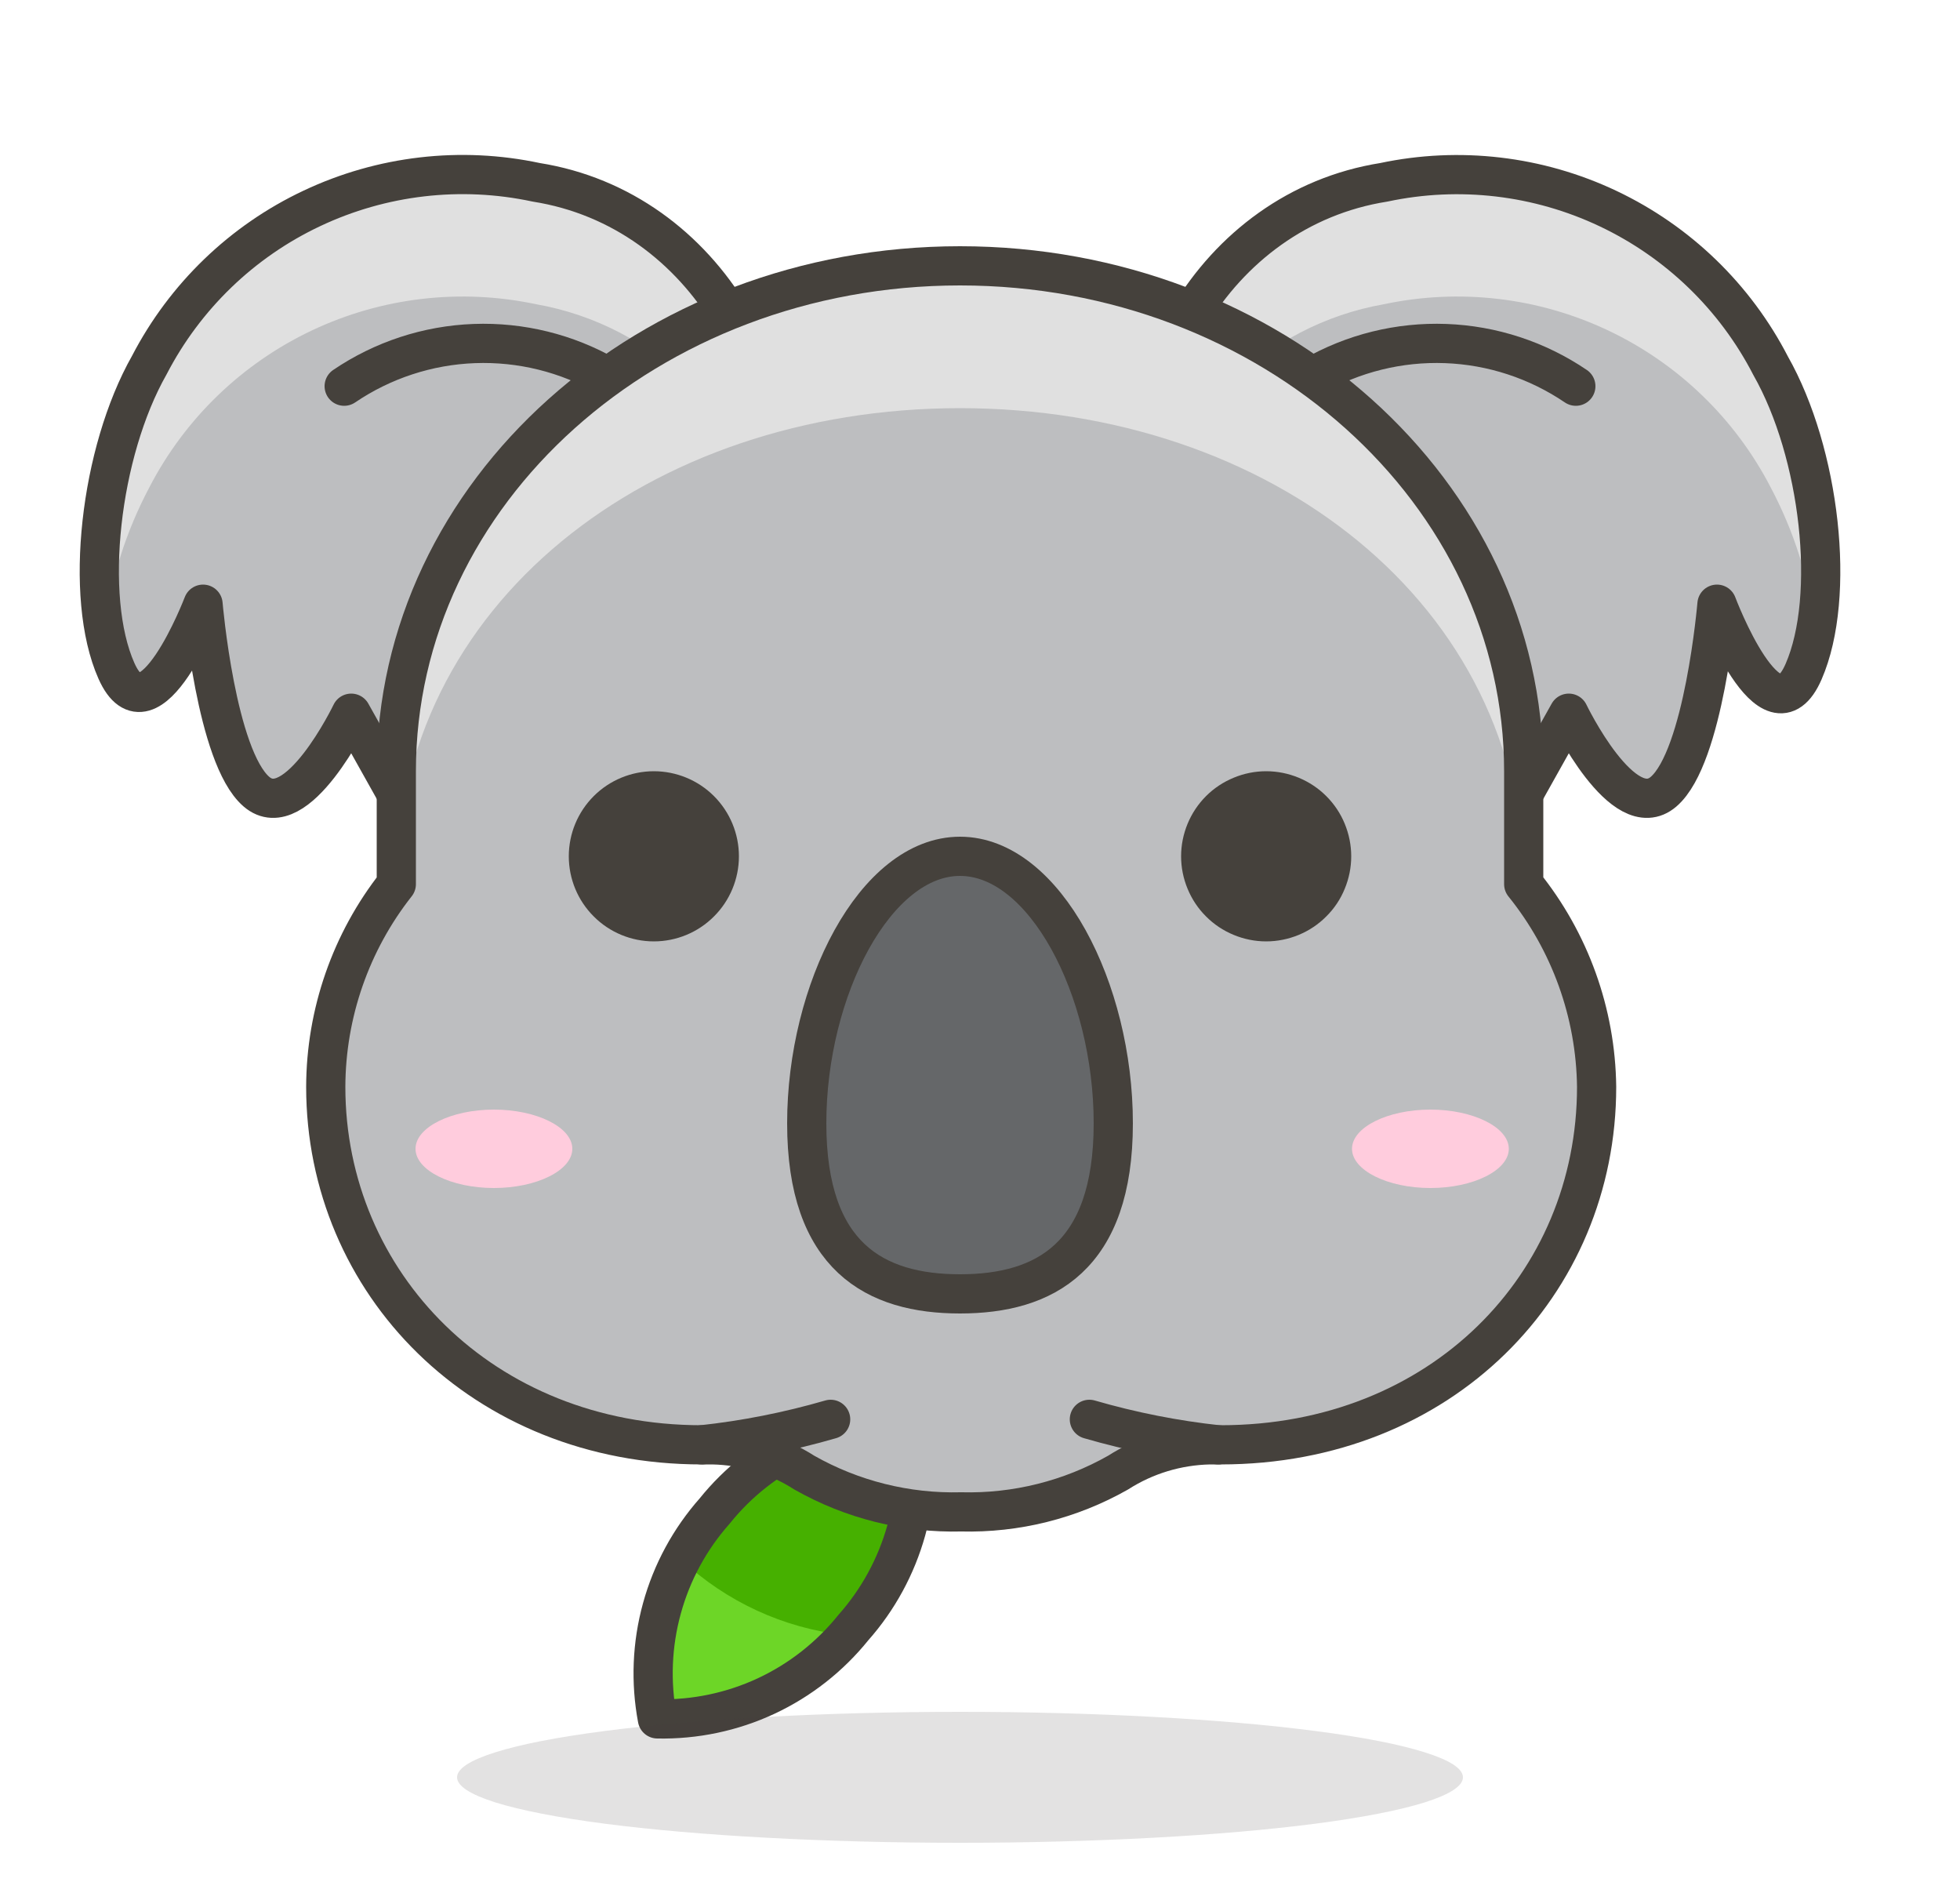 <svg width="25" height="24" viewBox="0 0 25 24" fill="none" xmlns="http://www.w3.org/2000/svg">
<path d="M6.84 2.325C9.015 2.67 10.3 4.975 9.785 7.065C9.553 8.093 8.924 8.989 8.036 9.556C7.147 10.123 6.071 10.317 5.04 10.095L4.48 9.095C4.48 9.095 3.785 10.54 3.27 10.095C2.755 9.65 2.59 7.705 2.59 7.705C2.59 7.705 1.905 9.5 1.485 8.555C1.065 7.61 1.275 5.765 1.905 4.655C2.359 3.78 3.087 3.077 3.979 2.657C4.871 2.236 5.876 2.119 6.84 2.325Z" fill="#BDBEC0"/>
<path d="M6.84 3.88C5.875 3.675 4.87 3.792 3.978 4.214C3.086 4.636 2.358 5.339 1.905 6.215C1.61 6.771 1.417 7.376 1.335 8C1.171 6.851 1.37 5.68 1.905 4.65C2.359 3.775 3.087 3.072 3.979 2.652C4.871 2.231 5.876 2.114 6.84 2.32C8.96 2.655 10.225 4.85 9.84 6.89C9.711 6.141 9.353 5.449 8.816 4.911C8.279 4.372 7.589 4.012 6.84 3.88Z" fill="#E0E0E0"/>
<path d="M6.84 2.325C9.015 2.67 10.3 4.975 9.785 7.065C9.553 8.093 8.924 8.989 8.036 9.556C7.147 10.123 6.071 10.317 5.04 10.095L4.48 9.095C4.48 9.095 3.785 10.54 3.27 10.095C2.755 9.65 2.59 7.705 2.59 7.705C2.59 7.705 1.905 9.5 1.485 8.555C1.065 7.61 1.275 5.765 1.905 4.655C2.359 3.78 3.087 3.077 3.979 2.657C4.871 2.236 5.876 2.119 6.84 2.325V2.325Z" stroke="#45413C" stroke-width="0.5" stroke-linecap="round" stroke-linejoin="round"/>
<path d="M7.745 4.8C7.23 4.504 6.643 4.359 6.05 4.381C5.456 4.403 4.881 4.592 4.39 4.925" stroke="#45413C" stroke-width="0.5" stroke-linecap="round" stroke-linejoin="round"/>
<path d="M9.115 19.27C8.799 19.627 8.569 20.051 8.443 20.51C8.316 20.97 8.297 21.452 8.385 21.92C8.863 21.93 9.337 21.831 9.771 21.629C10.204 21.427 10.585 21.128 10.885 20.755C11.201 20.399 11.432 19.974 11.56 19.515C11.687 19.056 11.708 18.573 11.62 18.105C11.141 18.094 10.666 18.193 10.232 18.395C9.797 18.597 9.415 18.896 9.115 19.27Z" fill="#6DD627"/>
<path d="M11.605 18.105C11.127 18.095 10.653 18.194 10.219 18.396C9.786 18.598 9.405 18.897 9.105 19.27C8.945 19.461 8.805 19.669 8.69 19.89C9.262 20.425 9.992 20.762 10.77 20.85L10.86 20.755C11.178 20.399 11.411 19.976 11.54 19.516C11.669 19.057 11.691 18.574 11.605 18.105Z" fill="#46B000"/>
<path d="M9.115 19.27C8.799 19.627 8.569 20.051 8.443 20.51C8.316 20.97 8.297 21.452 8.385 21.92C8.863 21.93 9.337 21.831 9.771 21.629C10.204 21.427 10.585 21.128 10.885 20.755C11.201 20.399 11.432 19.974 11.56 19.515C11.687 19.056 11.708 18.573 11.62 18.105C11.141 18.094 10.666 18.193 10.232 18.395C9.797 18.597 9.415 18.896 9.115 19.27V19.27Z" stroke="#45413C" stroke-width="0.5" stroke-linecap="round" stroke-linejoin="round"/>
<path d="M17.65 2.325C15.475 2.67 14.19 4.975 14.705 7.065C14.937 8.093 15.566 8.989 16.454 9.556C17.343 10.123 18.419 10.317 19.45 10.095L20.01 9.095C20.01 9.095 20.705 10.54 21.22 10.095C21.735 9.65 21.9 7.705 21.9 7.705C21.9 7.705 22.585 9.53 23.005 8.565C23.425 7.6 23.215 5.775 22.585 4.665C22.133 3.788 21.405 3.084 20.513 2.661C19.621 2.238 18.615 2.12 17.65 2.325Z" fill="#BDBEC0"/>
<path d="M17.65 3.88C18.615 3.675 19.62 3.792 20.512 4.214C21.404 4.636 22.132 5.339 22.585 6.215C22.88 6.771 23.073 7.376 23.155 8C23.319 6.851 23.12 5.68 22.585 4.65C22.131 3.775 21.403 3.072 20.511 2.652C19.619 2.231 18.614 2.114 17.65 2.32C15.53 2.655 14.265 4.85 14.65 6.89C14.78 6.141 15.137 5.449 15.674 4.911C16.211 4.372 16.901 4.012 17.65 3.88Z" fill="#E0E0E0"/>
<path d="M17.65 2.325C15.475 2.67 14.19 4.975 14.705 7.065C14.937 8.093 15.566 8.989 16.454 9.556C17.343 10.123 18.419 10.317 19.45 10.095L20.01 9.095C20.01 9.095 20.705 10.54 21.22 10.095C21.735 9.65 21.9 7.705 21.9 7.705C21.9 7.705 22.585 9.53 23.005 8.565C23.425 7.6 23.215 5.775 22.585 4.665C22.133 3.788 21.405 3.084 20.513 2.661C19.621 2.238 18.615 2.12 17.65 2.325V2.325Z" stroke="#45413C" stroke-width="0.5" stroke-linecap="round" stroke-linejoin="round"/>
<path opacity="0.15" d="M5.83 22.665C5.83 22.775 5.996 22.883 6.318 22.985C6.641 23.086 7.113 23.178 7.709 23.256C8.305 23.333 9.012 23.395 9.79 23.436C10.568 23.478 11.403 23.5 12.245 23.5C13.087 23.5 13.922 23.478 14.7 23.436C15.478 23.395 16.185 23.333 16.781 23.256C17.377 23.178 17.849 23.086 18.172 22.985C18.494 22.883 18.66 22.775 18.66 22.665C18.66 22.555 18.494 22.447 18.172 22.346C17.849 22.244 17.377 22.152 16.781 22.075C16.185 21.997 15.478 21.936 14.7 21.894C13.922 21.852 13.087 21.83 12.245 21.83C11.403 21.83 10.568 21.852 9.79 21.894C9.012 21.936 8.305 21.997 7.709 22.075C7.113 22.152 6.641 22.244 6.318 22.346C5.996 22.447 5.83 22.555 5.83 22.665Z" fill="#45413C"/>
<path d="M19.435 11.275V9.835C19.435 6.275 16.215 3.39 12.245 3.39C8.275 3.39 5.055 6.275 5.055 9.835V11.275C4.474 12.012 4.158 12.922 4.155 13.86C4.155 16.36 6.155 18.425 8.95 18.425H9.09C9.505 18.434 9.91 18.556 10.26 18.78C10.869 19.125 11.56 19.298 12.26 19.28C12.96 19.298 13.651 19.125 14.26 18.78C14.61 18.556 15.015 18.434 15.43 18.425H15.57C18.385 18.425 20.365 16.38 20.365 13.86C20.354 12.918 20.026 12.008 19.435 11.275Z" fill="#BDBEC0"/>
<path d="M19.435 11.275V9.835C19.435 6.275 16.215 3.39 12.245 3.39C8.275 3.39 5.055 6.275 5.055 9.835V11.275C5.055 7.715 8.275 5.205 12.245 5.205C16.215 5.205 19.435 7.715 19.435 11.275Z" fill="#E0E0E0"/>
<path d="M19.435 11.275V9.835C19.435 6.275 16.215 3.39 12.245 3.39C8.275 3.39 5.055 6.275 5.055 9.835V11.275C4.474 12.012 4.158 12.922 4.155 13.86C4.155 16.36 6.155 18.425 8.95 18.425H9.09C9.505 18.434 9.91 18.556 10.26 18.78C10.869 19.125 11.56 19.298 12.26 19.28C12.96 19.298 13.651 19.125 14.26 18.78C14.61 18.556 15.015 18.434 15.43 18.425H15.57C18.385 18.425 20.365 16.38 20.365 13.86C20.354 12.918 20.026 12.008 19.435 11.275V11.275Z" stroke="#45413C" stroke-width="0.5" stroke-linecap="round" stroke-linejoin="round"/>
<path d="M14.2 14.325C14.2 16.03 13.325 16.5 12.245 16.5C11.165 16.5 10.29 16.03 10.29 14.325C10.29 12.62 11.165 10.92 12.245 10.92C13.325 10.92 14.2 12.615 14.2 14.325Z" fill="#656769" stroke="#45413C" stroke-width="0.5" stroke-linecap="round" stroke-linejoin="round"/>
<path d="M15.315 10.92C15.315 11.03 15.337 11.138 15.379 11.239C15.421 11.341 15.482 11.433 15.56 11.51C15.637 11.588 15.729 11.649 15.831 11.691C15.932 11.733 16.04 11.755 16.15 11.755C16.26 11.755 16.368 11.733 16.47 11.691C16.571 11.649 16.663 11.588 16.74 11.51C16.818 11.433 16.88 11.341 16.921 11.239C16.963 11.138 16.985 11.03 16.985 10.92C16.985 10.81 16.963 10.702 16.921 10.6C16.88 10.499 16.818 10.407 16.74 10.329C16.663 10.252 16.571 10.191 16.47 10.149C16.368 10.107 16.26 10.085 16.15 10.085C16.04 10.085 15.932 10.107 15.831 10.149C15.729 10.191 15.637 10.252 15.56 10.329C15.482 10.407 15.421 10.499 15.379 10.6C15.337 10.702 15.315 10.81 15.315 10.92Z" fill="#45413C" stroke="#45413C" stroke-width="0.5" stroke-linecap="round" stroke-linejoin="round"/>
<path d="M7.505 10.92C7.505 11.141 7.593 11.354 7.75 11.51C7.906 11.667 8.119 11.755 8.34 11.755C8.561 11.755 8.774 11.667 8.93 11.51C9.087 11.354 9.175 11.141 9.175 10.92C9.175 10.698 9.087 10.486 8.93 10.329C8.774 10.173 8.561 10.085 8.34 10.085C8.119 10.085 7.906 10.173 7.75 10.329C7.593 10.486 7.505 10.698 7.505 10.92Z" fill="#45413C" stroke="#45413C" stroke-width="0.5" stroke-linecap="round" stroke-linejoin="round"/>
<path d="M19.245 14.65C19.245 14.925 18.79 15.15 18.245 15.15C17.7 15.15 17.245 14.925 17.245 14.65C17.245 14.375 17.7 14.15 18.245 14.15C18.79 14.15 19.245 14.375 19.245 14.65Z" fill="#FFCCDD"/>
<path d="M7.3 14.65C7.3 14.925 6.845 15.15 6.3 15.15C5.755 15.15 5.3 14.925 5.3 14.65C5.3 14.375 5.755 14.15 6.3 14.15C6.845 14.15 7.3 14.375 7.3 14.65Z" fill="#FFCCDD"/>
<path d="M15.54 18.425C14.983 18.365 14.433 18.256 13.895 18.1" stroke="#45413C" stroke-width="0.5" stroke-linecap="round" stroke-linejoin="round"/>
<path d="M8.95 18.425C9.507 18.365 10.057 18.256 10.595 18.1" stroke="#45413C" stroke-width="0.5" stroke-linecap="round" stroke-linejoin="round"/>
<path d="M16.745 4.8C17.26 4.504 17.847 4.359 18.44 4.381C19.034 4.403 19.609 4.592 20.1 4.925" stroke="#45413C" stroke-width="0.5" stroke-linecap="round" stroke-linejoin="round"/>
</svg>
